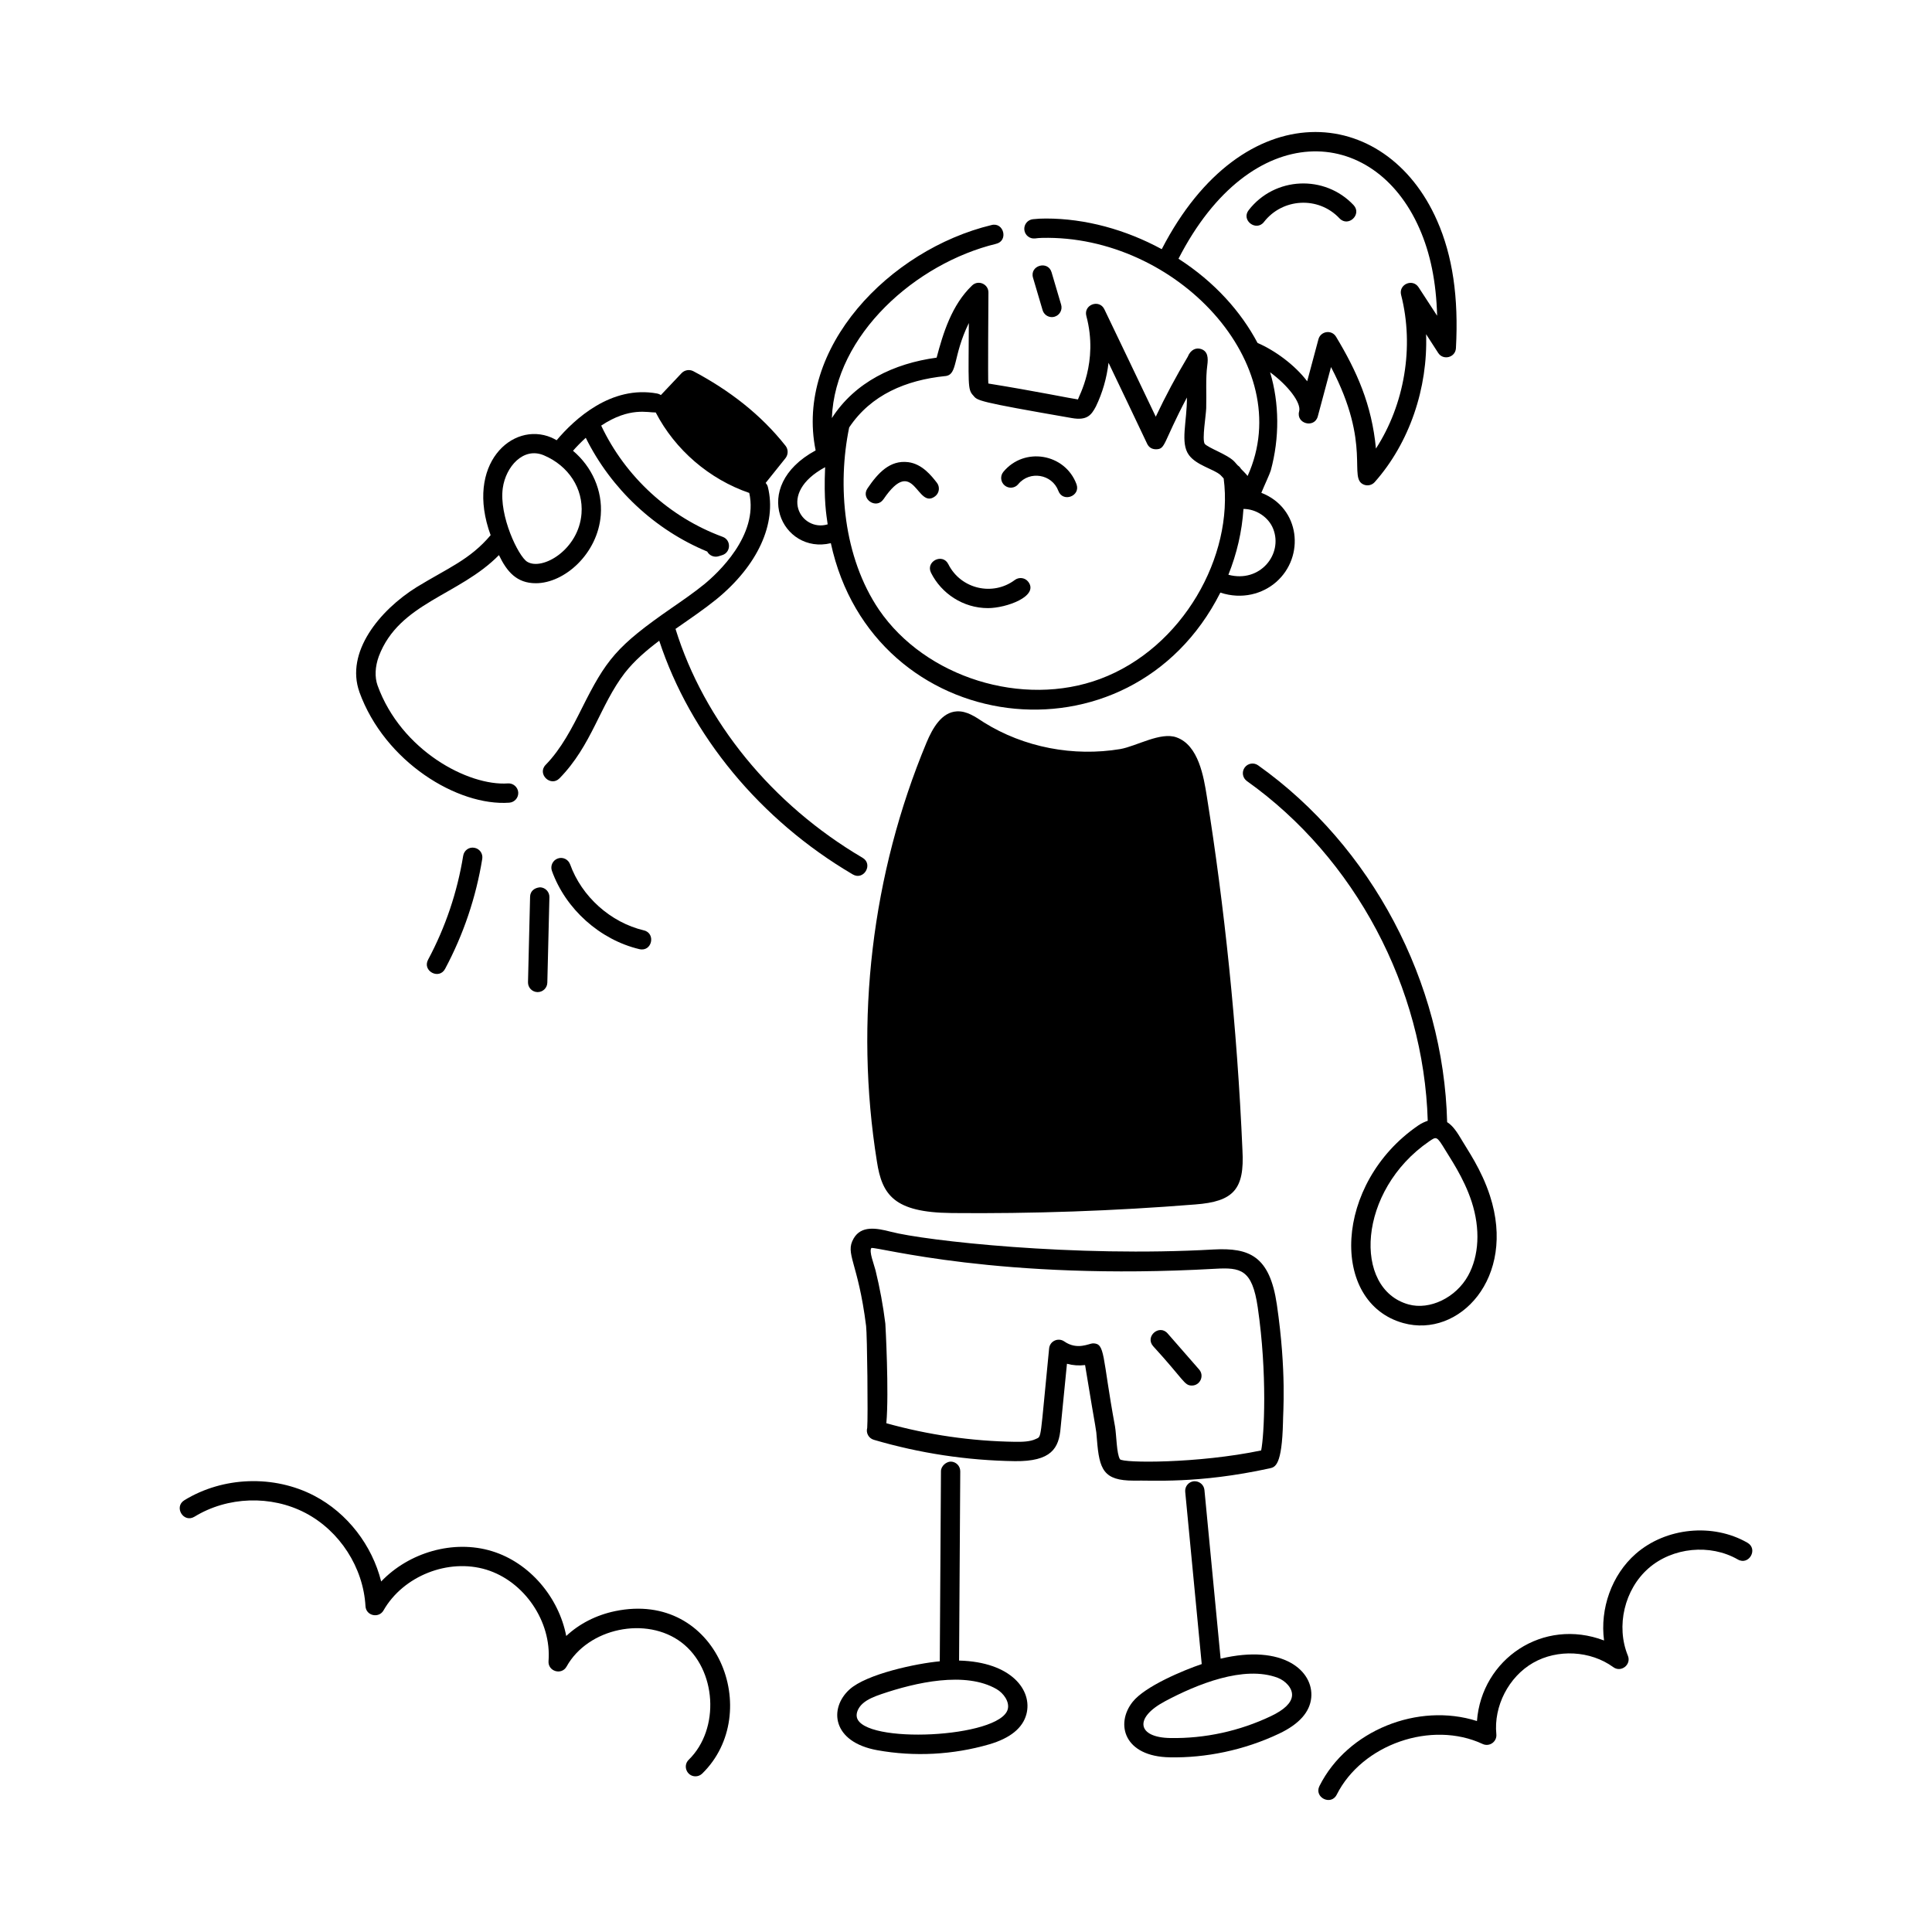 <svg id="Layer_1" enable-background="new 0 0 75 75" viewBox="0 0 75 75" xmlns="http://www.w3.org/2000/svg"><g id="_Holding_Bottle" fill="rgb(0,0,0)"><path d="m36.917 47.09c3.167.03 6.333-.081 9.48-.333 1.493-.112 1.918-.59 1.835-2.098-.207-4.833-.71-9.53-1.382-13.736-.121-.766-.323-1.997-1.18-2.299-.615-.222-1.553.343-2.178.454-1.815.303-3.742-.06-5.305-1.039-.323-.212-.656-.444-1.039-.424-.595.03-.948.656-1.18 1.21-2.128 5.103-2.804 10.801-1.926 16.267.198 1.29.662 1.973 2.874 1.997z"/><path d="m33.139 48.077c-.35.605.17.894.483 3.399.043.343.077 3.558.043 3.956-.055.192.055.401.254.46 1.78.524 3.622.803 5.476.83 1.417.016 1.716-.499 1.778-1.299l.246-2.482c.229.063.469.08.704.05.465 2.849.417 2.348.46 2.893.091 1.166.255 1.594 1.427 1.594.699-.02 2.479.134 5.279-.477.212-.046.477-.104.517-1.799-.004-.304.148-1.917-.239-4.564-.278-1.889-1.073-2.204-2.444-2.134-5.413.31-11.211-.341-12.539-.687-.566-.148-1.151-.248-1.445.259zm.687.37c.241-.054 4.971 1.28 13.34.807.997-.057 1.443.018 1.659 1.494.378 2.587.25 4.989.133 5.558-2.451.512-5.387.494-5.482.34-.132-.214-.133-.929-.191-1.269-.509-2.757-.369-3.228-.858-3.228-.142 0-.606.279-1.113-.075-.234-.162-.559-.015-.587.271-.363 3.644-.281 3.402-.515 3.516-.225.109-.533.113-.803.11-1.691-.024-3.372-.267-5.001-.721.108-1.199-.035-3.837-.039-3.868-.086-.692-.214-1.386-.38-2.064-.059-.238-.265-.744-.161-.872z"/><path d="m36.905 56.739c-.165.003-.376.166-.377.373l-.046 7.38c-.89.08-2.845.49-3.507 1.095-.802.732-.676 2.04 1.083 2.356 1.434.258 2.931.181 4.337-.226.819-.238 1.307-.633 1.45-1.173.244-.922-.579-2.029-2.614-2.081l.046-7.347c.001-.207-.166-.376-.373-.377zm2.216 9.613c-.298 1.119-5.628 1.37-5.859.309-.035-.16.053-.369.219-.521.191-.175.465-.283.732-.374h0c1.327-.452 3.26-.897 4.474-.195.273.158.51.493.434.781z"/><path d="m13.951 26.863c.983 2.719 3.823 4.44 5.819 4.297.207-.015.362-.194.348-.4-.015-.207-.2-.363-.4-.348-1.536.108-4.146-1.273-5.061-3.802-.116-.326-.098-.729.048-1.131.79-2.086 3.118-2.356 4.664-3.93.307.641.689 1.092 1.431 1.092 1.119 0 2.407-1.151 2.522-2.646.073-.955-.342-1.874-1.078-2.496.136-.157.306-.33.495-.504.983 1.982 2.672 3.57 4.715 4.416.085.161.275.236.444.182l.136-.042c.343-.105.357-.587.02-.711-2.065-.758-3.777-2.33-4.716-4.318 1.104-.734 1.811-.5 2.117-.51.753 1.453 2.083 2.593 3.631 3.124.369 1.657-1.244 3.133-1.753 3.549-.397.321-.821.614-1.244.906-2.173 1.503-2.557 2.019-3.507 3.916-.361.722-.791 1.562-1.398 2.182-.347.355.192.875.536.525 1.257-1.284 1.565-2.831 2.534-4.091.377-.48.839-.875 1.337-1.25 1.207 3.666 3.914 6.957 7.513 9.072.426.251.807-.396.38-.646-3.518-2.068-6.15-5.299-7.261-8.885.596-.415 1.109-.763 1.583-1.146 1.607-1.311 2.356-2.943 2.002-4.365-.015-.061-.047-.111-.086-.155l.769-.96c.111-.139.114-.341.005-.48-.968-1.227-2.196-2.164-3.581-2.898-.151-.08-.341-.047-.458.077l-.802.849c-.042-.028-.089-.049-.142-.059-1.792-.333-3.22 1.003-3.904 1.813-.069-.035-.133-.075-.205-.105-1.519-.643-3.364 1.043-2.358 3.791-.809.956-1.651 1.269-2.881 2.022-1.432.897-2.764 2.521-2.213 4.065zm5.567-7.917c.115-.824.795-1.608 1.594-1.271.962.407 1.537 1.295 1.462 2.263-.107 1.403-1.524 2.228-2.109 1.869-.344-.212-1.098-1.786-.947-2.86z"/><path d="m56.742 44.248c-.166-.274-.326-.537-.564-.687-.136-5.426-2.927-10.714-7.338-13.851-.169-.12-.403-.081-.523.088-.12.168-.081.403.088.523 4.201 2.988 6.866 8.018 7.02 13.187-.119.042-.24.093-.37.183-3.281 2.249-3.443 6.878-.576 7.671 2.161.596 4.397-1.752 3.362-4.94-.333-1.028-.879-1.792-1.1-2.173zm.248 5.276c-.472.852-1.488 1.342-2.31 1.114-2.171-.601-1.98-4.423.8-6.33.284-.194.292-.213.621.328.165.284.721 1.071 1.029 2.016.341 1.051.29 2.098-.14 2.872z"/><path d="m49.66 67.297c.77-.366 1.188-.834 1.242-1.392.1-1.035-1.085-2.094-3.518-1.516l-.628-6.549c-.02-.207-.206-.352-.409-.338-.206.02-.357.203-.337.409l.641 6.688c-.708.24-2.204.861-2.684 1.47-.678.856-.331 2.123 1.449 2.15 1.375.027 2.873-.27 4.244-.922zm-4.442-1.25h0c1.238-.661 3.073-1.412 4.384-.915.295.112.583.404.554.701-.027.277-.302.542-.818.787-1.214.578-2.562.875-3.91.85-1.268-.019-1.423-.777-.21-1.422z"/><path d="m46.268 53.787c.321 0 .494-.38.283-.622l-1.223-1.4c-.324-.374-.892.119-.564.493 1.216 1.328 1.204 1.529 1.504 1.529z"/><path d="m34.298 19.379c1.201-1.763 1.287.436 2.006-.115.163-.127.192-.363.064-.526-.212-.271-.567-.726-1.11-.797-.715-.09-1.181.427-1.581 1.017-.279.41.342.832.62.421z"/><path d="m17.981 33.22c-.23 1.416-.688 2.773-1.363 4.036-.234.438.428.791.661.354.713-1.336 1.199-2.772 1.442-4.27.033-.205-.105-.397-.31-.43-.208-.037-.397.105-.43.31z"/><path d="m20.578 34.811-.081 3.318c-.005.207.159.379.366.384h.009c.203 0 .37-.162.375-.366l.081-3.318c.005-.207-.159-.379-.366-.384-.232.023-.379.159-.384.366z"/><path d="m22.131 33.554c-.07-.195-.284-.298-.479-.227-.195.07-.296.284-.227.479.53 1.482 1.863 2.676 3.395 3.04.493.115.648-.617.174-.729-1.292-.307-2.415-1.313-2.862-2.563z"/><path d="m12.202 58.066c-1.562-.817-3.542-.749-5.044.172-.421.258-.034.899.392.64 1.283-.787 2.972-.844 4.305-.146 1.333.697 2.249 2.117 2.333 3.619.022.379.52.481.7.165.764-1.339 2.515-2.033 3.991-1.582 1.474.452 2.535 2.011 2.415 3.548-.031.4.508.563.702.211.83-1.492 3.1-1.972 4.464-.93 1.359 1.038 1.502 3.354.276 4.551-.24.234-.072.643.262.643.095 0 .189-.036.262-.107 2.403-2.347.599-7.133-3.383-6.306-.736.154-1.392.492-1.896.965-.288-1.498-1.417-2.844-2.882-3.293-1.498-.46-3.227.051-4.302 1.177-.352-1.404-1.308-2.654-2.595-3.327z"/><path d="m57.334 66.81c-2.279-.727-5.026.358-6.112 2.521-.223.443.447.78.67.337.982-1.955 3.682-2.892 5.664-1.967.267.124.561-.092.532-.377-.109-1.088.477-2.229 1.426-2.773.949-.545 2.229-.476 3.113.167.302.222.71-.096.567-.445-.47-1.147-.133-2.574.8-3.391.934-.816 2.392-.96 3.467-.344.429.248.804-.403.373-.65-1.342-.771-3.166-.591-4.334.43-.938.821-1.394 2.135-1.231 3.365-2.37-.899-4.752.719-4.934 3.129z"/><path d="m36.143 22.237c.399.799 1.244 1.37 2.208 1.37.721 0 1.984-.462 1.57-1.017-.122-.165-.358-.2-.525-.076-.853.64-2.097.356-2.582-.612-.221-.444-.893-.108-.671.335z"/><path d="m39.529 18.795c.44-.535 1.311-.394 1.557.261.173.465.876.202.702-.263-.444-1.188-2.023-1.46-2.837-.476-.132.16-.109.396.05.528.159.132.396.111.528-.05z"/><path d="m38.669 9.465c.487-.117.298-.851-.177-.729-3.969.958-7.641 4.774-6.829 8.749-2.598 1.408-1.288 4.054.59 3.601 1.631 7.552 11.612 8.86 15.121 1.919.85.28 1.649.044 2.168-.412 1.121-.983.937-2.874-.577-3.462.104-.256.332-.743.366-.866.344-1.261.335-2.614-.026-3.813.698.511 1.211 1.183 1.129 1.509l-.002.009c-.128.479.593.669.724.196.046-.171.546-2.037.514-1.917 1.608 3.061.637 4.322 1.281 4.567.138.054.307.02.415-.101 1.352-1.525 2.067-3.651 1.995-5.742.157.241.312.482.468.725.193.305.67.183.69-.181.109-1.972-.13-3.592-.731-4.952-1.997-4.546-7.544-4.988-10.689 1.108-1.402-.76-2.959-1.19-4.496-1.19-.167-0-.344.008-.508.027-.206.023-.353.209-.33.416.024.206.21.354.416.33.084-.01.177-.021.269-.021 5.193-.127 9.948 4.901 7.982 9.242-.076-.1-.171-.183-.256-.276-.031-.052-.07-.097-.12-.129-.165-.165-.128-.235-.806-.564-.162-.078-.433-.209-.486-.282-.104-.186.051-1.081.061-1.379.017-.55-.028-1.146.042-1.663.039-.286.028-.55-.248-.637-.187-.059-.399.023-.511.303-.45.753-.866 1.533-1.241 2.326-.661-1.39-1.328-2.779-1.995-4.169-.195-.408-.817-.18-.7.259.482 1.801-.309 3.14-.326 3.24-.215-.026-1.647-.323-3.479-.618-.02-.065.002-3.31.004-3.532.003-.328-.392-.504-.633-.275-.792.754-1.128 1.858-1.378 2.803-1.66.224-3.168.948-4.067 2.346.124-3.227 3.251-6.008 6.38-6.766zm-6.638 8.671c-.056 1.312.049 1.849.099 2.219-1.016.31-1.999-1.192-.099-2.219zm17.395 2.395c.388.987-.516 2.109-1.74 1.781.326-.815.529-1.677.585-2.555.484 0.0.974.313 1.155.774zm-3.677-10.487c2.817-5.492 7.581-5.209 9.352-1.177.426.963.653 2.08.688 3.39-.099-.151-.047-.072-.72-1.105-.231-.354-.783-.113-.678.297.516 2.013.13 4.254-.977 5.964-.162-1.711-.742-3-1.548-4.34-.175-.29-.6-.216-.684.096l-.437 1.632c-.478-.632-1.253-1.198-1.927-1.488-.637-1.203-1.655-2.358-3.069-3.269zm-9.056 4.556c.502-.052.278-.747.917-2.06-.009 2.373-.055 2.575.168 2.809.168.207.134.238 3.829.88.59.104.757-.112.935-.448.257-.531.422-1.108.491-1.698.502 1.048 1.003 2.095 1.499 3.144.063.133.179.214.345.214.38-.006.254-.223 1.199-2.01.007.939-.271 1.76.079 2.235.296.402.957.54 1.222.773.046.041.082.092.126.135.396 3.007-1.585 6.581-4.79 7.78-3.013 1.125-6.787-.051-8.588-2.68-1.39-2.052-1.623-4.839-1.16-7.08.848-1.273 2.213-1.839 3.729-1.995z"/><path d="m40.834 12.31c.035 0 .071-.005.106-.016.199-.059.312-.267.253-.466l-.371-1.257c-.139-.473-.861-.266-.72.212l.372 1.258c.048.163.197.269.359.269z"/><path d="m49.066 8.618c.715-.923 2.109-1.016 2.932-.143.341.362.886-.154.546-.515-1.117-1.185-3.056-1.109-4.07.197-.306.394.293.845.593.46z"/></g></svg>